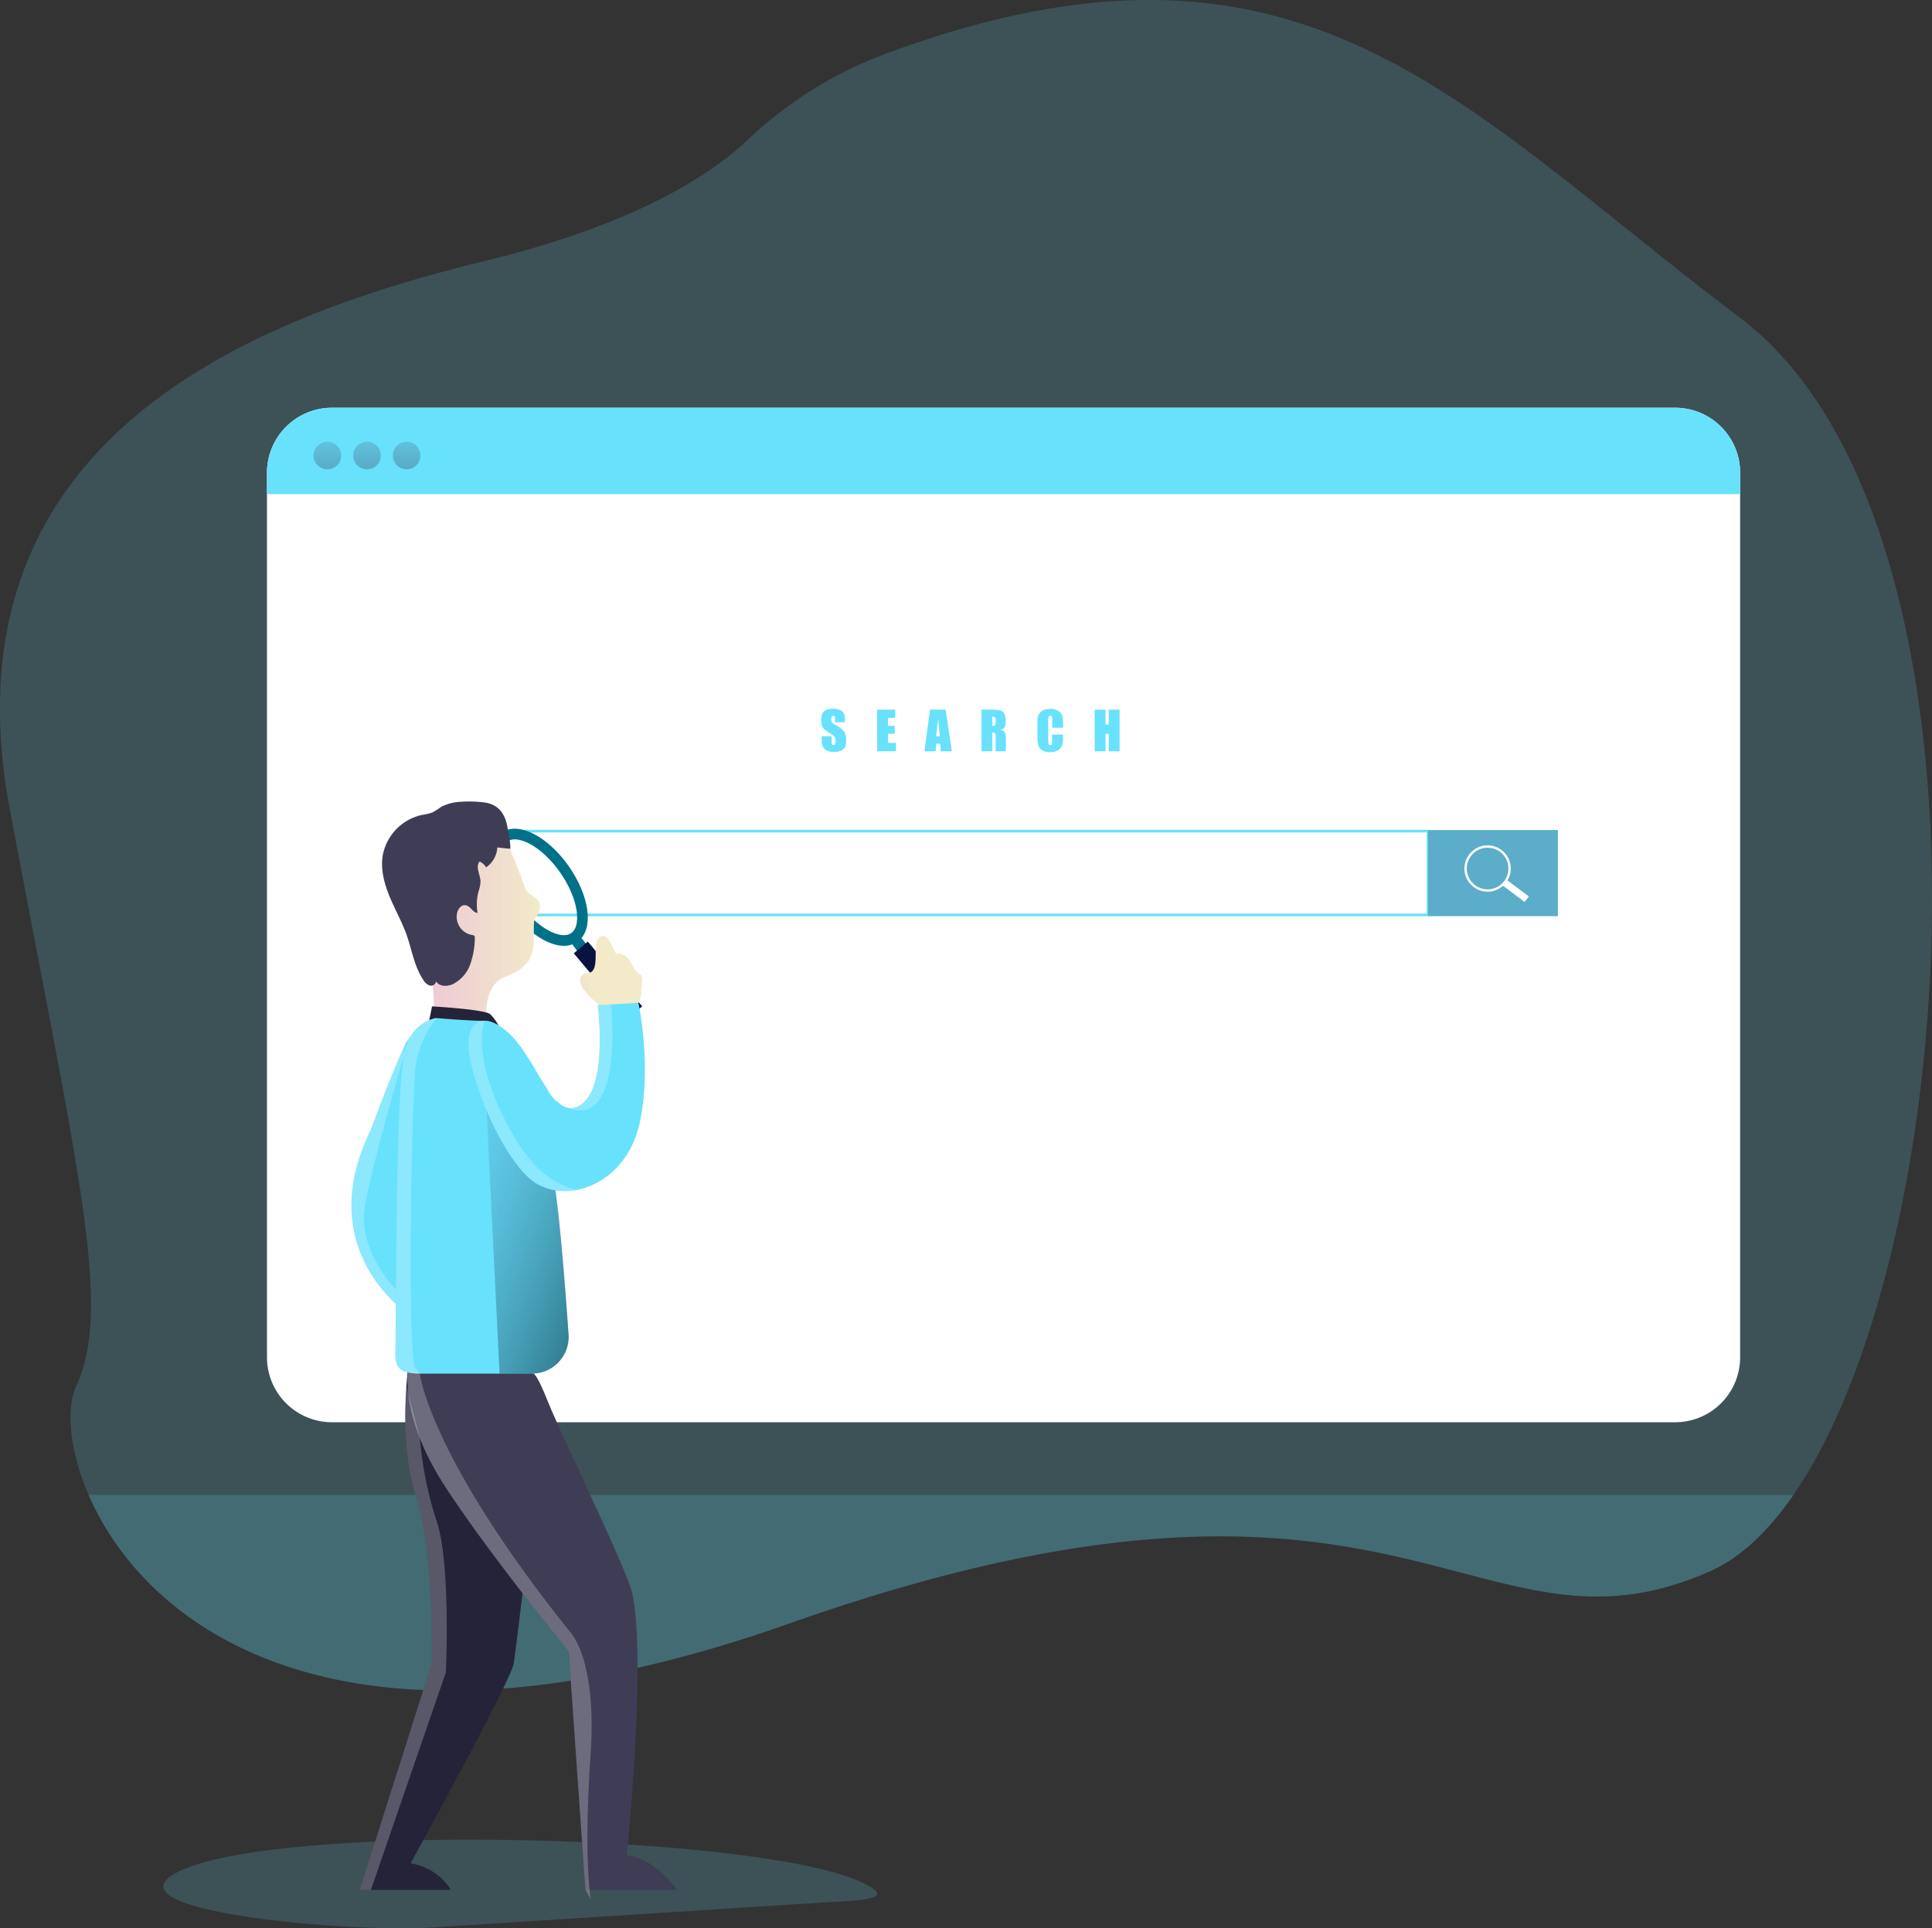 <svg xmlns="http://www.w3.org/2000/svg" xmlns:xlink="http://www.w3.org/1999/xlink" data-name="Layer 1" viewBox="0 0 597.02 595.91" id="search-on-web"><rect x="0" y="0" width="597.02" height="595.91" fill="#333333" stroke="none"/><defs><linearGradient id="a" x1="206.89" x2="209.67" y1="127.59" y2="252.01" gradientUnits="userSpaceOnUse"><stop offset="0" stop-color="#68e1fd"></stop><stop offset=".01" stop-color="#67ddf9"></stop><stop offset=".12" stop-color="#5cb3ce"></stop><stop offset=".24" stop-color="#538ea9"></stop><stop offset=".37" stop-color="#4c718b"></stop><stop offset=".5" stop-color="#465a73"></stop><stop offset=".63" stop-color="#424a63"></stop><stop offset=".79" stop-color="#404059"></stop><stop offset=".99" stop-color="#3f3d56"></stop></linearGradient><linearGradient id="c" x1="219.12" x2="221.9" y1="127.32" y2="251.74" xlink:href="#a"></linearGradient><linearGradient id="d" x1="231.36" x2="234.14" y1="127.05" y2="251.47" xlink:href="#a"></linearGradient><linearGradient id="b" x1="231.89" x2="272.9" y1="289.62" y2="289.62" gradientUnits="userSpaceOnUse"><stop offset="0" stop-color="#ecc4d7"></stop><stop offset=".42" stop-color="#efd4d1"></stop><stop offset="1" stop-color="#f2eac9"></stop></linearGradient><linearGradient id="e" x1="312.81" x2="216.8" y1="405.36" y2="366.46" gradientUnits="userSpaceOnUse"><stop offset=".17" stop-color="#00272e"></stop><stop offset="1" stop-color="#69b9eb" stop-opacity="0"></stop></linearGradient><linearGradient id="f" x1="419.01" x2="438.19" y1="131.7" y2="131.7" gradientTransform="rotate(-8.1 1660.706 1264.824)" xlink:href="#b"></linearGradient></defs><path fill="#68e1fd" d="M55.42 578.29c-24.94 12.07 51 19.11 78.61 17.34l121.22-7.74c5.24-.33 19.15-.48 15.07-3.8-20.88-17-181.99-21.74-214.9-5.8ZM554.21 461.98c-7.75 11.24-16.35 19.4-25.65 23.54-73.32 32.61-94.71-50.95-284.86 16.27a416.49 416.49 0 0 1-45.07 13.28C90.73 539.94 42.5 496.93 27.37 461.98c-6.15-14.18-6.85-27-3.87-33.49 11.26-24.4 1-64.18-20.43-178.18s73.32-151.81 147-169.72c47.22-11.47 70.22-27.23 80.65-37.07a125.68 125.68 0 0 1 42.11-26.58c106-39.55 157.48-4 220.66 46.42 13.95 11.09 28.48 22.95 44.23 34.86 82.71 62.41 69.9 286.3 16.49 363.76Z" opacity=".18"></path><path fill="#68e1fd" d="M554.21 461.98c-7.75 11.24-16.35 19.4-25.65 23.54-73.32 32.61-94.71-50.95-284.86 16.27-139.89 49.45-199.23-.34-216.33-39.81Z" opacity=".18"></path><path fill="#fff" d="M537.73 146.08v273.37a20.08 20.08 0 0 1-20.09 20.08h-415a20.09 20.09 0 0 1-20.14-20.08V146.08a20.09 20.09 0 0 1 20.09-20.07h415.05a20.08 20.08 0 0 1 20.09 20.07Z"></path><path fill="#25233a" d="M158.77 514.03c-.83 5.35-31.86 61.78-31.86 61.78 9.07 1.64 12.37 8.24 12.37 8.24h-28.1l22.23-70s.95-33.46-4.83-51.59c-3.84-12.09-3.61-26.1-3-34.1.29-4 .66-6.48.66-6.48l41.47 18.74s-8.11 68.05-8.94 73.41Z"></path><path fill="#3f3d56" d="M209.34 584.05h-28.47v-.15l-5.14-73.58s-24.06-29.28-38.06-50.71-11.6-35.52-11.6-35.52h38.3c1.94.78 4.56 8.38 6.25 12.19 7.13 16.16 23.31 49.59 24.73 55.95 4.55 20.25-1.67 81.11-1.67 81.11 8.66.82 15.66 10.71 15.66 10.71Z"></path><path fill="none" stroke="#68e1fd" stroke-miterlimit="10" stroke-width=".82" d="M138.04 256.85H441.3v25.91H138.04z"></path><path fill="#68e1fd" d="M441.3 256.53h40.1v26.59h-40.1z"></path><path fill="#3f3d56" d="M441.3 256.53h40.1v26.59h-40.1z" opacity=".31"></path><circle cx="565.72" cy="268.96" r="6.8" fill="none" stroke="#fff" stroke-miterlimit="10" stroke-width=".73" transform="rotate(-45 512.039 396.677)"></circle><path fill="#fff" d="m464.062 273.433 1.29-1.72 7.086 5.319-1.29 1.72z"></path><path fill="#68e1fd" d="M537.73 146.08v6.62H82.5v-6.62a20.09 20.09 0 0 1 20.09-20.07h415.05a20.08 20.08 0 0 1 20.09 20.07Z"></path><path fill="url(#a)" d="M211.45 141.33a4.26 4.26 0 1 1-4.26-4.26 4.25 4.25 0 0 1 4.26 4.26Z" transform="translate(-106.03 -.55)"></path><path fill="url(#c)" d="M223.7 141.33a4.26 4.26 0 1 1-4.26-4.26 4.25 4.25 0 0 1 4.26 4.26Z" transform="translate(-106.03 -.55)"></path><path fill="url(#d)" d="M235.94 141.33a4.26 4.26 0 1 1-4.26-4.26 4.25 4.25 0 0 1 4.26 4.26Z" transform="translate(-106.03 -.55)"></path><path fill="#68e1fd" d="m135.18 389.16-9.32 16.69a32.88 32.88 0 0 1-3.52-2.87c-7.25-6.67-22-24.92-7.76-53.79 0 0 6.55-17.85 10.23-25.49a11.54 11.54 0 0 1 2-3.34c2.22-1.51 8.37 68.8 8.37 68.8Z"></path><ellipse cx="272.69" cy="274.77" fill="none" stroke="#007189" stroke-miterlimit="10" stroke-width="3.29" rx="9.54" ry="18.9" transform="rotate(-34.83 218.767 443.5)"></ellipse><path fill="#007189" d="m176.49 291.32 5.74 7.94 3.02-2.26-5.81-7.44-2.95 1.76z"></path><path fill="#091240" d="m177.315 294.62 4.327-3.633 16.8 20-4.327 3.634z"></path><path fill="url(#b)" d="M263.58 262.86s2.61 6 4.81 12.39c.58 1.65 3.83 2.7 4.3 4.31.92 3.18-1.52 4.18-1.64 6-.41 6.18 1.85 12.91-8.55 16.69-9.22 3.35-5.5 18.4-5.5 18.4s-11.81 5.22-17-1.37c0 0 1.93-19.78-6.31-36.81s14.09-35.82 29.89-19.61Z" transform="translate(-106.03 -.55)"></path><path fill="#25233a" d="m132.51 315.89 1-4.88s16.35.9 18 2.44a14.64 14.64 0 0 1 2.75 3.88Z"></path><path fill="#68e1fd" d="M164.37 424.5H129.67c-5.4-.17-7.64-1.14-7.5-6.47.26-9.73 0-76.87 2.61-92 1.59-9.31 8.42-11.11 9.93-11.4h.23s10.34.89 14.63.83c4.57-.07 10.16 6.63 10.16 6.63s3.56 13.79 6.74 25.52c1.55 5.74 3 11 3.92 13.89 1.92 6.13 4.11 34.38 5.27 50.91a11.35 11.35 0 0 1-11.29 12.09Z"></path><path fill="url(#e)" d="M270.4 425.05h-10l-4-81.38 16.15 4.44c1.55 5.74 3 11 3.92 13.89 1.92 6.13 4.11 34.38 5.27 50.91a11.35 11.35 0 0 1-11.34 12.14Z" opacity=".61" transform="translate(-106.03 -.55)"></path><path fill="#3f3d56" d="m157.55 262.31-3.87-.42a8 8 0 0 1-3.46 6.15 4.84 4.84 0 0 0-2-1.8c-1.42 1.65.24 4.1.27 6.26a11 11 0 0 1-.62 3 15.67 15.67 0 0 0-.3 6.64c-1.46-.11-2.15-2.07-3.57-2.36s-2.37 1-2.72 2.23a5.71 5.71 0 0 0 4.45 6.91c.33.05.72.1.9.38a1.06 1.06 0 0 1 .1.64 25.47 25.47 0 0 1-1.46 8.18 10.87 10.87 0 0 1-5.43 6.06c-1.75.77-4.2.71-5.16-1 .15.89-.93 1.6-1.82 1.41a3.59 3.59 0 0 1-2-1.68c-2.8-4.08-3.52-9.17-5.16-13.84-1.43-4.08-3.59-7.87-5.25-11.87s-2.86-8.35-2.21-12.62a15.72 15.72 0 0 1 12.12-12.73 15.28 15.28 0 0 0 3.36-.82 31.39 31.39 0 0 0 2.72-1.75 14.88 14.88 0 0 1 6-1.5 35.43 35.43 0 0 1 6.51.13c8 .61 7.69 8.23 8.27 9.87.04.38.8 4.58.33 4.53Z"></path><path fill="url(#f)" d="M290.16 293.18a6 6 0 0 1 .55-2.22 2 2 0 0 1 1.85-1.14c1 .11 1.56 1.07 2 1.93.64 1.22 1.27 2.44 1.9 3.67 1.45-.67 3.1.49 4 1.82s1.41 2.94 2.68 3.89a4.56 4.56 0 0 1 1.06.89 2.88 2.88 0 0 1 .29 1.91l-.21 2.58c-.13 1.68-.34 3.53-1.56 4.71a7.17 7.17 0 0 1-4 1.5 11.83 11.83 0 0 1-3.84.15 11.08 11.08 0 0 1-4.7-2.59c-1.93-1.56-7.2-6.66-3.75-8.69 1.34-.79 2.07.12 3-1.44s.57-5.22.73-6.97Z" transform="translate(-106.03 -.55)"></path><path fill="#68e1fd" d="M197.6 347.32c-2.72 12-11.18 19-19.71 20.47a17.94 17.94 0 0 1-11.36-1.59c-10.8-5.58-22.33-34.92-21.75-44.2.28-4.44 2.18-6.51 4.82-6.56 2.88-.07 6.65 2.28 10.16 6.6s6.4 10.13 9.32 14.46a21.44 21.44 0 0 0 3.66 4.38 6.27 6.27 0 0 0 3 1.53 5.38 5.38 0 0 0 4.17-1.33c8-6.19 4.78-30.43 4.78-30.43l4.13-.24 8.46-.5s4.29 19.79.32 37.41Z"></path><g style="isolation:isolate" fill="#68e1fd"><path d="M261.13 223.19h-3.11v-1a1.84 1.84 0 0 0-.12-.85.44.44 0 0 0-.4-.18.52.52 0 0 0-.46.24 1.5 1.5 0 0 0-.15.75 2.22 2.22 0 0 0 .17 1 2.54 2.54 0 0 0 1 .79 9.46 9.46 0 0 1 2.81 2.17 5 5 0 0 1 .58 2.75 4.7 4.7 0 0 1-.32 2 2.52 2.52 0 0 1-1.24 1.1 5 5 0 0 1-2.15.44 4.78 4.78 0 0 1-2.29-.51 2.53 2.53 0 0 1-1.25-1.3 6.79 6.79 0 0 1-.29-2.23v-.84h3.06v1.56a2 2 0 0 0 .13.93.5.5 0 0 0 .46.21.55.55 0 0 0 .5-.26 1.51 1.51 0 0 0 .16-.78 2.39 2.39 0 0 0-.31-1.49 10.19 10.19 0 0 0-1.56-1.17 15.16 15.16 0 0 1-1.65-1.2 2.72 2.72 0 0 1-.68-1 6.08 6.08 0 0 1 .11-3.85 2.64 2.64 0 0 1 1.22-1.07 5 5 0 0 1 2-.38 5.3 5.3 0 0 1 2.22.42 2.33 2.33 0 0 1 1.22 1.06 5.58 5.58 0 0 1 .3 2.17ZM271.06 219.3h5.58v2.57h-2.23v2.44h2.09v2.45h-2.09v2.83h2.45v2.58h-5.8ZM292.22 219.3l1.91 12.87h-3.42l-.18-2.32h-1.2l-.2 2.32h-3.46l1.71-12.87Zm-1.78 8.27q-.25-2.19-.51-5.4-.51 3.69-.64 5.4ZM303.31 219.3h2.37a18.37 18.37 0 0 1 3.2.18 2.19 2.19 0 0 1 1.37.93 4.29 4.29 0 0 1 .53 2.4 3.84 3.84 0 0 1-.37 2 2 2 0 0 1-1.44.64 2.45 2.45 0 0 1 1.34.66 2.06 2.06 0 0 1 .43.76 12.91 12.91 0 0 1 .08 1.9v3.4h-3.15v-4.28a2.93 2.93 0 0 0-.16-1.28c-.11-.16-.4-.25-.86-.25v5.81h-3.34Zm3.34 2.2v2.86a1.5 1.5 0 0 0 .79-.15c.16-.11.23-.44.23-1v-.76a1.06 1.06 0 0 0-.22-.8 1.21 1.21 0 0 0-.8-.15ZM328.5 224.9h-3.35v-2.24a4 4 0 0 0-.11-1.21.46.46 0 0 0-.47-.24.5.5 0 0 0-.53.29 4.67 4.67 0 0 0-.11 1.27v6a4.33 4.33 0 0 0 .11 1.22.49.49 0 0 0 .5.29.47.47 0 0 0 .49-.29 4.51 4.51 0 0 0 .12-1.35v-1.61h3.35v.5a9.7 9.7 0 0 1-.29 2.83 2.86 2.86 0 0 1-1.24 1.47 4.3 4.3 0 0 1-2.39.63 4.87 4.87 0 0 1-2.42-.54 2.52 2.52 0 0 1-1.26-1.47 9.55 9.55 0 0 1-.31-2.83v-3.76a17.7 17.7 0 0 1 .09-2.09 3 3 0 0 1 .57-1.34 3.12 3.12 0 0 1 1.31-1 4.68 4.68 0 0 1 1.93-.37 4.74 4.74 0 0 1 2.44.57 2.75 2.75 0 0 1 1.26 1.42 8.61 8.61 0 0 1 .31 2.66ZM345.97 219.3v12.87h-3.35v-5.41h-1v5.41h-3.35V219.3h3.35v4.6h1v-4.6Z"></path></g><path fill="#fff" d="M128.44 422.92a12.63 12.63 0 0 1 1.26 1.54c-5.4-.16-7.64-1.13-7.5-6.46.26-9.73 0-76.87 2.61-92 1.59-9.31 8.42-11.11 9.93-11.4h.23a30.83 30.83 0 0 0-6.53 14.9c-1.16 8.78-2.78 90.54 0 93.42ZM177.89 367.79a17.94 17.94 0 0 1-11.36-1.59c-10.8-5.58-22.33-34.92-21.75-44.2.28-4.44 2.18-6.51 4.82-6.56 0 1-4.33 11.84 8.71 34.88 8.8 15.56 17.27 16.21 19.58 17.47Z" opacity=".24"></path><path fill="#fff" d="M172.74 340.88a10.09 10.09 0 0 1-3.66-4.38 21.44 21.44 0 0 0 3.66 4.38Z"></path><path fill="#fff" d="M175.75 342.45a5.38 5.38 0 0 0 4.17-1.33c8-6.19 4.78-30.43 4.78-30.43l4.13-.24s4.06 38.34-13.08 32ZM112.69 373.45c-2.08 13.2 9.69 25.08 9.69 25.08v4.42c-7.25-6.67-22-24.92-7.76-53.79 0 0 6.55-17.85 10.23-25.49v2.31s-10.07 34.3-12.16 47.47ZM182.18 584.05a15.26 15.26 0 0 0 .44 3.1l-1.65-3.1-.08-.15-5.14-73.58s-24.06-29.28-38.06-50.71-11.6-35.52-11.6-35.52h2.79a7.05 7.05 0 0 1 .85.37s2.77 25.27 46.21 79.6c0 0 8.56 7.88 6.59 37.75-1.78 26.51-.73 37.64-.35 42.24Z" opacity=".24"></path><path fill="#fff" d="m137.78 516.81-23.16 67.24h-3.44l22.23-70s.95-33.46-4.83-51.59c-3.84-12.09-3.61-26.1-3-34.1l4.14 16a116.55 116.55 0 0 0 5.25 25.9c4.35 12.74 2.81 46.55 2.81 46.55Z" opacity=".24"></path></svg>